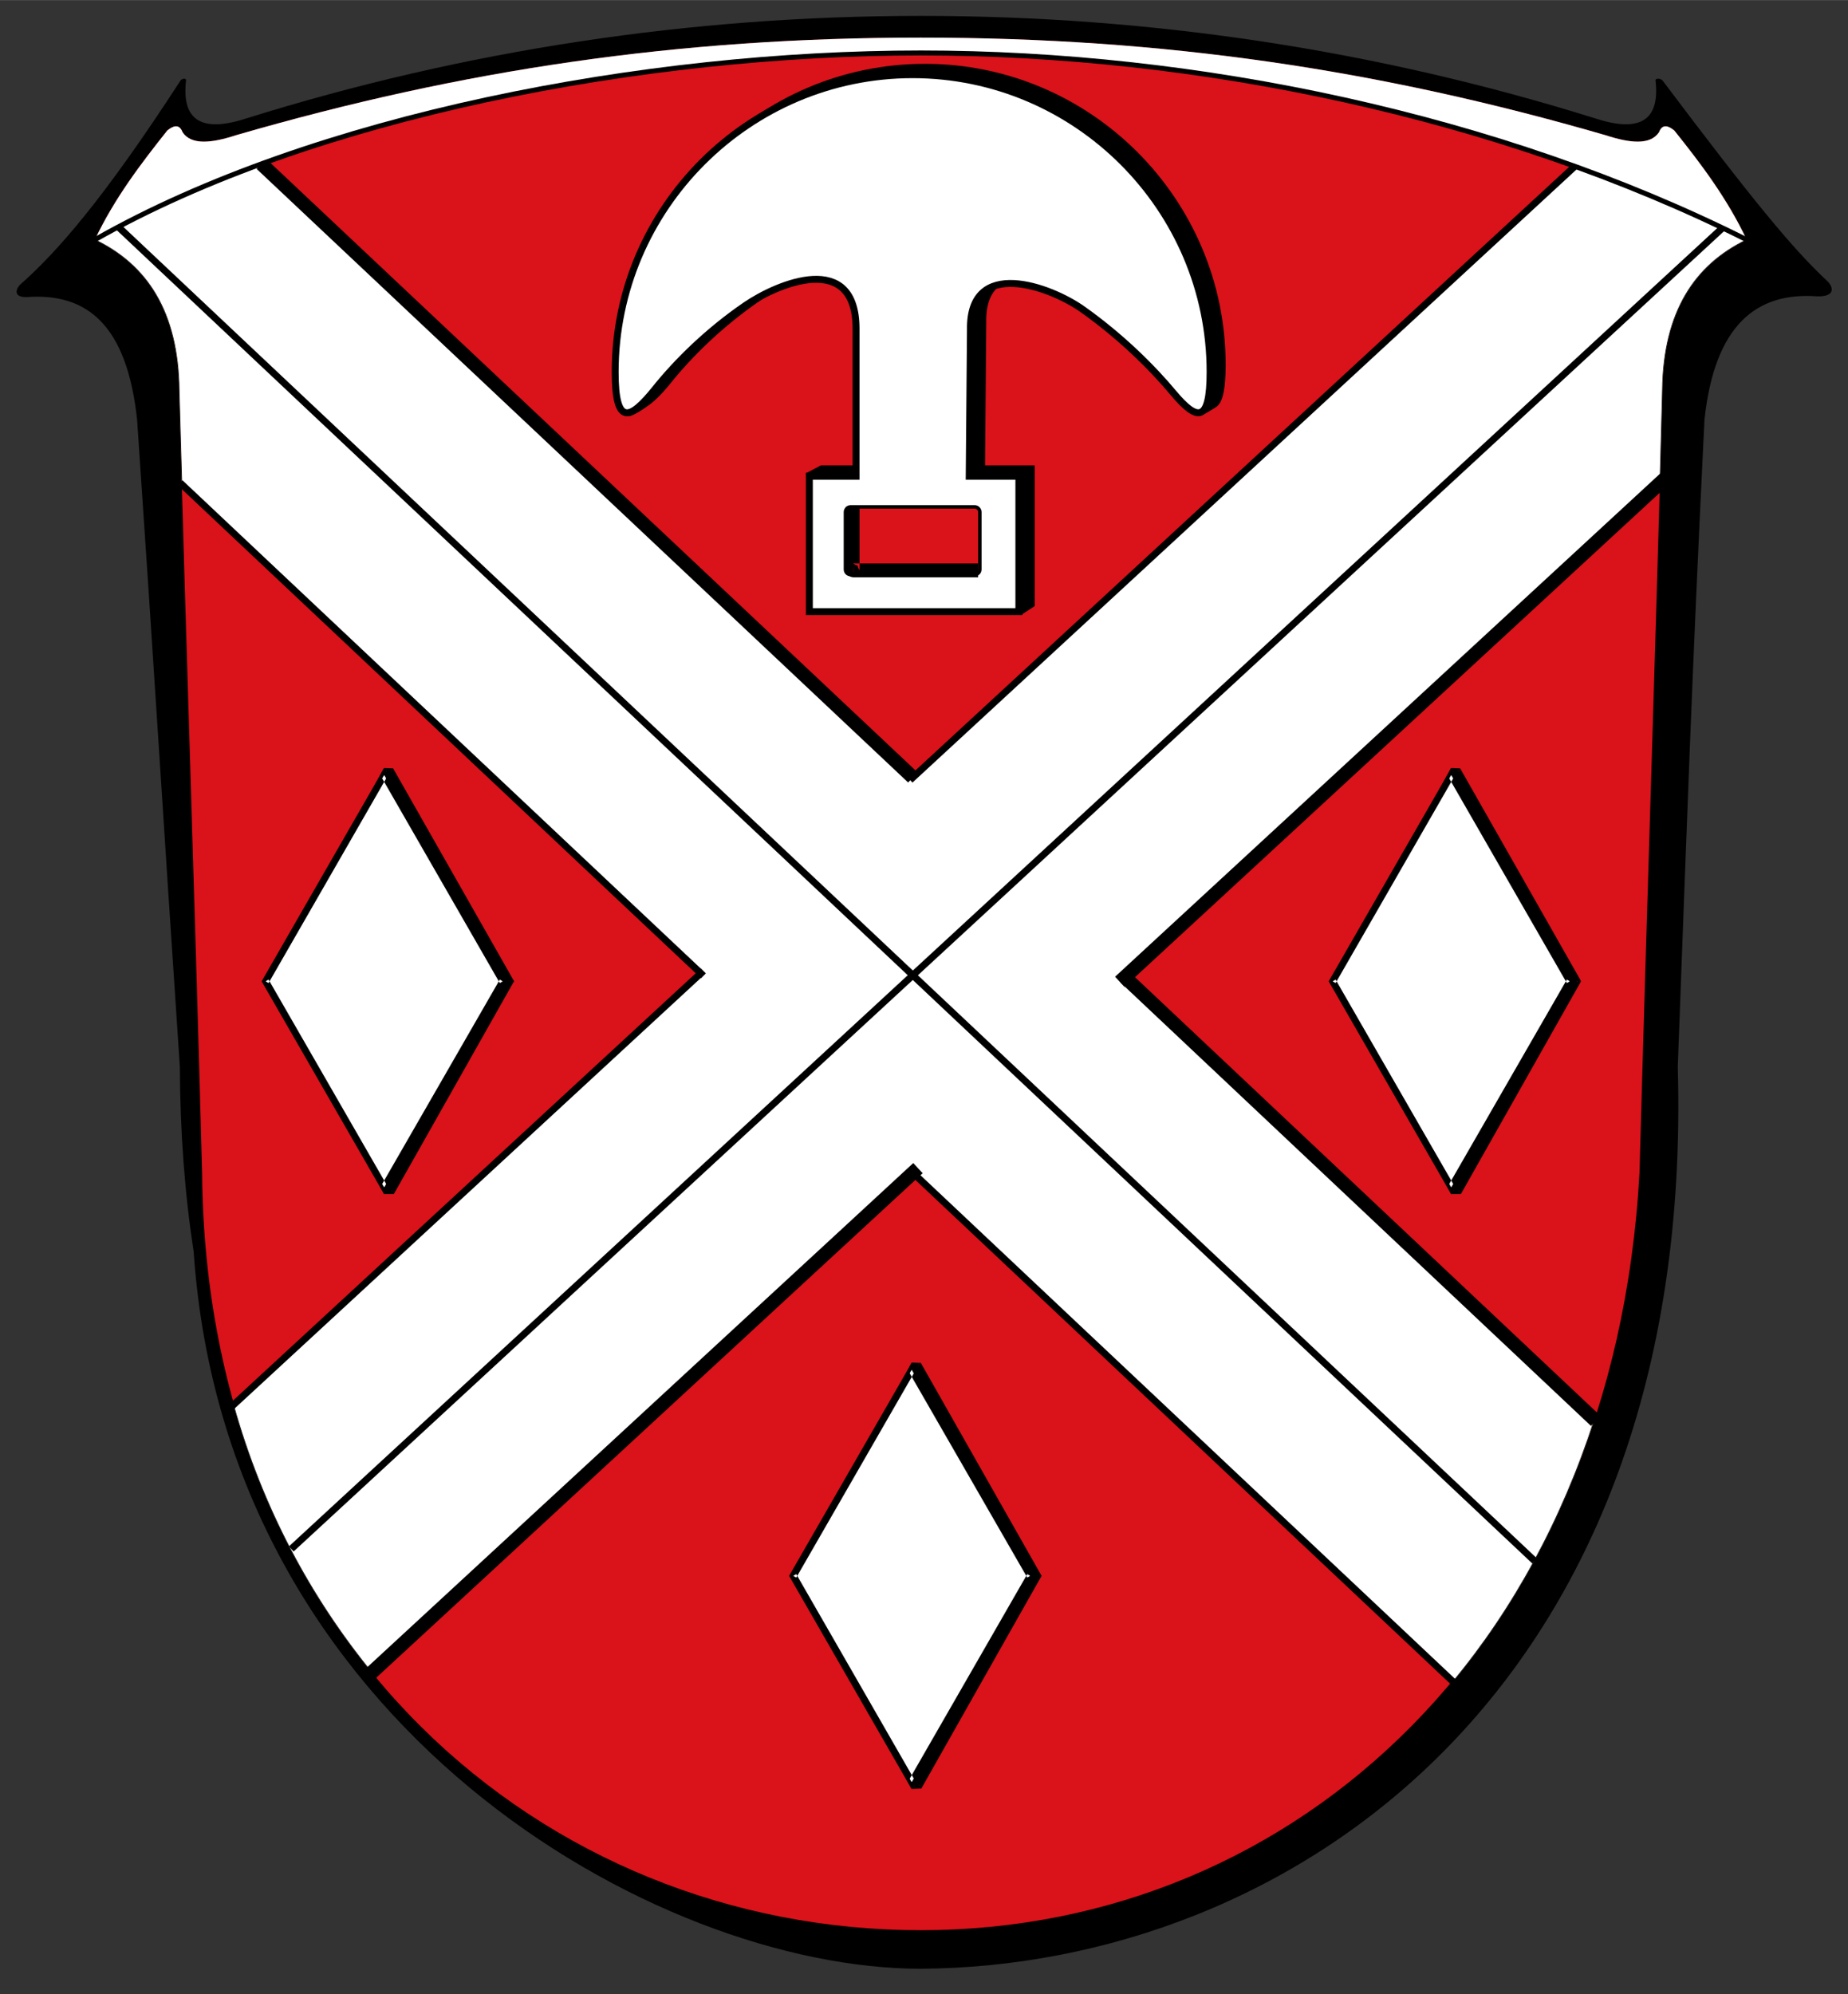 <svg xmlns="http://www.w3.org/2000/svg" xml:space="preserve" width="718.11" height="774.804" style="shape-rendering:geometricPrecision;text-rendering:geometricPrecision;image-rendering:optimizeQuality;fill-rule:evenodd" viewBox="0 0 7480 8070" version="1.1" id="svg1474"><rect x="0" y="0" width="7480" height="8070" fill="#333333" stroke="none"/><defs id="defs1242"><style type="text/css" id="style1240">.str2,.str3{stroke:#000;stroke-width:28}.str2{stroke-linecap:square}.fil2{fill:none}.fil0{fill:#000}.fil1{fill:red}.fil3{fill:#fff}</style></defs><g id="Rahmen"><path class="fil0" d="M3727 7967c1483-9 3136-1117 3064-3650 39-1039 57-1579 108-2618 41-385 211-518 456-500 65 2 72-29 43-60-145-135-309-336-669-814-9-9-29-9-28 0 19 167-68 212-247 153C5571 202 4657 64 3727 64c-929 0-1844 138-2727 414-179 59-266 14-247-153 1-9-14-9-22 0-310 478-499 694-651 828-19 22-22 50 28 49 244-18 406 112 447 497 71 1039 103 1579 173 2618 1 266 20 515 56 749 130 1915 1869 2901 2943 2901z" id="path1244"/><path class="fil1" d="M3727 7811c1529 0 2806-1190 2909-3064 29-1056 65-2112 93-3169 4-317 131-507 341-608-79-167-184-306-293-442-22-18-48-30-62 7-35 52-115 45-216 12-917-266-1790-395-2772-395S1872 281 955 547c-101 33-181 40-216-12-14-37-40-25-62-7-108 136-214 275-293 442 211 101 337 291 341 608 29 1057 65 2113 93 3169 16 1892 1380 3064 2909 3064z" id="path1246" style="fill:#da121a;fill-opacity:1"/></g><g id="Querstreifen"><path class="fil3" d="M7070 970c-222-111-455-210-696-296L3696 3145 1057 663c-243 89-470 191-673 307 211 101 337 291 341 608 4 127 7 254 11 381l2098 1977L945 5685c117 418 312 779 560 1083l2190-2025 2186 2062c245-295 441-654 572-1058L4553 3954l2166-1998c3-126 7-252 10-378 4-317 131-507 341-608z" id="path1402" style="stroke:#1f1a17;stroke-width:3"/><path class="fil2 str2" d="m945 5685 1891-1746m858-792L6372 675" id="path1404"/><path class="fil2 str3" d="M6970 924 1179 6268" id="path1406"/><path class="fil2" d="m1509 6764 2186-2018m858-792 2168-2001" id="path1408" style="stroke:#000;stroke-width:56;stroke-linecap:square"/><path class="fil2" d="m1058 663 2637 2483m859 809 1905 1795" id="path1410" style="stroke:#000;stroke-width:56"/><path class="fil2 str3" d="M6212 6317 480 919" id="path1412"/><path class="fil2 str2" d="M5881 6805 3695 4746m-858-807L739 1963" id="path1414"/><path class="fil0 str3" d="M3744 272c663 0 1203 541 1203 1204 0 99-12 149-35 161-7 4-53 35-63 32-23-8-14-66-47-106-90-106-216-232-368-340-135-96-461-213-456 80l-5 594h201v548l-46 30-802-30-49-522 49-26h189v-597c0-316-315-185-448-94-150 103-276 226-367 340-35 43-66 72-89 87-17 12-67 47-78 35-18-20 7-105 7-192 0-663 541-1204 1204-1204z" id="path1416"/><path class="fil3 str3" d="M3694 302c663 0 1204 541 1204 1203 0 208-53 198-146 88-89-107-216-232-368-340-134-96-461-213-456 80l-5 594h201v548h-848v-548h189v-597c0-316-315-185-448-94-150 103-276 226-367 340-102 126-160 147-160-71 0-662 541-1203 1204-1203z" id="path1418"/><path class="fil1" d="M3443 2051h502c12 0 21 10 21 21v232c0 12-9 21-21 21h-502c-12 0-21-9-21-21v-232c0-11 9-21 21-21z" id="path1420" style="fill:#da121a;fill-opacity:1;stroke:#000;stroke-width:14"/><g id="g1424"><path class="fil0" d="M3424 2051v254h55v-254h-55zm0 254h55-55zm55 0h-28 28zm-55 0c0 9 3 16 9 22l39-39c-5-5 7 24 7 17h-55zm9 22c5 5 13 9 21 9l1-56c-7 0 21 12 17 8l-39 39zm21-47h1l-1 28v-28zm0 56v-56 56zm0 0h505v-56h-505v56z" id="path1422"/></g></g><g id="kl._x0020_Wappen"><g id="g1439"><g id="g1431"><path class="fil0" d="M5902 3122h-21l-457 849 458 847h23l478-847-481-849z" id="path1427"/><path class="fil0" d="M5901 3136h-20l1-28 20 1-1 27zm-32-21 4-7h9l-1 14-12-7zm25 14-458 848-25-13 458-849 25 14zm-483 848-3-6 3-7 13 7-13 6zm25-13 458 848-24 13-459-848 25-13zm446 868h-8l-4-7 12-7v14zm0-28h22l1 28h-23v-28zm35 21-4 7h-8v-14l12 7zm-25-14 479-847 25 13-479 848-25-14zm504-847 3 7-3 6-13-6 13-7zm-25 14-481-849 24-13 482 848-25 14zm-469-869h8l4 7-12 6v-13z" id="path1429"/></g><g id="g1437"><path class="fil3" d="m5874 3136-480 835 480 834 480-834-480-835z" id="path1433"/><path class="fil0" d="m5886 3143-480 835-24-14 480-835 24 14zm-504 835-4-7 4-7 12 7-12 7zm24-14 480 834-24 14-480-834 24-14zm480 848-12 21-12-21 12-7 12 7zm-24-14 480-834 24 14-480 834-24-14zm504-834 4 7-4 7-12-7 12-7zm-24 14-480-835 24-14 480 835-24 14zm-480-849 12-21 12 21-12 7-12-7z" id="path1435"/></g></g><g id="g1453"><g id="g1445"><path class="fil0" d="m3718 5529-20-1-458 849 459 848 22-1 479-847-482-848z" id="path1441"/><path class="fil0" d="m3718 5543-20-1v-28l21 1-1 28zm-32-21 4-8h8v14l-12-6zm24 13-457 849-25-14 458-848 24 13zm-482 849-4-7 4-7 12 7-12 7zm25-14 458 848-25 14-458-848 25-14zm446 869h-9l-4-7 13-7v14zm-1-28 23-1v28l-22 1-1-28zm35 20-4 7h-8v-14l12 7zm-24-13 479-848 24 14-479 847-24-13zm503-848 4 7-4 7-12-7 12-7zm-24 14-482-848 25-14 481 848-24 14zm-469-869h8l4 7-13 7 1-14z" id="path1443"/></g><g id="g1451"><path class="fil3" d="m3690 5543-479 834 479 835 480-835-480-834z" id="path1447"/><path class="fil0" d="m3703 5550-480 834-25-14 480-834 25 14zm-505 834-4-7 4-7 13 7-13 7zm25-14 480 835-25 14-480-835 25-14zm480 849-13 21-12-21 12-7 13 7zm-25-14 480-835 24 14-479 835-25-14zm504-835 4 7-4 7-12-7 12-7zm-24 14-480-834 25-14 479 834-24 14zm-480-848 12-22 13 22-13 7-12-7z" id="path1449"/></g></g><g id="g1467"><g id="g1459"><path class="fil0" d="M1583 3122h-21l-457 849 458 847h23l479-847-482-849z" id="path1455"/><path class="fil0" d="M1583 3136h-21l1-28 20 1v27zm-33-21 4-7h9l-1 14-12-7zm25 14-458 848-25-13 458-849 25 14zm-483 848-3-6 3-7 13 7-13 6zm25-13 458 848-24 13-459-848 25-13zm446 868h-8l-4-7 12-7v14zm0-28h22l1 28h-23v-28zm35 21-4 7h-8v-14l12 7zm-25-14 479-847 25 13-479 848-25-14zm504-847 4 7-4 6-12-6 12-7zm-25 14-481-849 24-13 482 848-25 14zm-469-869h8l4 7-12 6v-13z" id="path1457"/></g><g id="g1465"><path class="fil3" d="m1555 3136-480 835 480 834 480-834-480-835z" id="path1461"/><path class="fil0" d="m1567 3143-480 835-24-14 480-835 24 14zm-504 835-4-7 4-7 12 7-12 7zm24-14 480 834-24 14-480-834 24-14zm480 848-12 21-12-21 12-7 12 7zm-24-14 480-834 24 14-480 834-24-14zm504-834 4 7-4 7-12-7 12-7zm-24 14-480-835 24-14 480 835-24 14zm-480-849 12-21 12 21-12 7-12-7z" id="path1463"/></g></g><path class="fil3" d="M7070 970c-79-167-184-306-293-442-22-18-48-30-62 7-35 52-115 45-216 12-917-266-1790-395-2772-395S1872 281 955 547c-101 33-181 40-216-12-14-37-40-25-62-7-108 136-214 275-293 442 884-503 2229-756 3343-756s2339 253 3343 756z" id="path1469"/><path class="fil2" d="M384 970c884-503 2229-756 3343-756s2339 253 3343 756" id="path1471" style="stroke:#000;stroke-width:20;stroke-linecap:round;stroke-linejoin:round"/></g></svg>